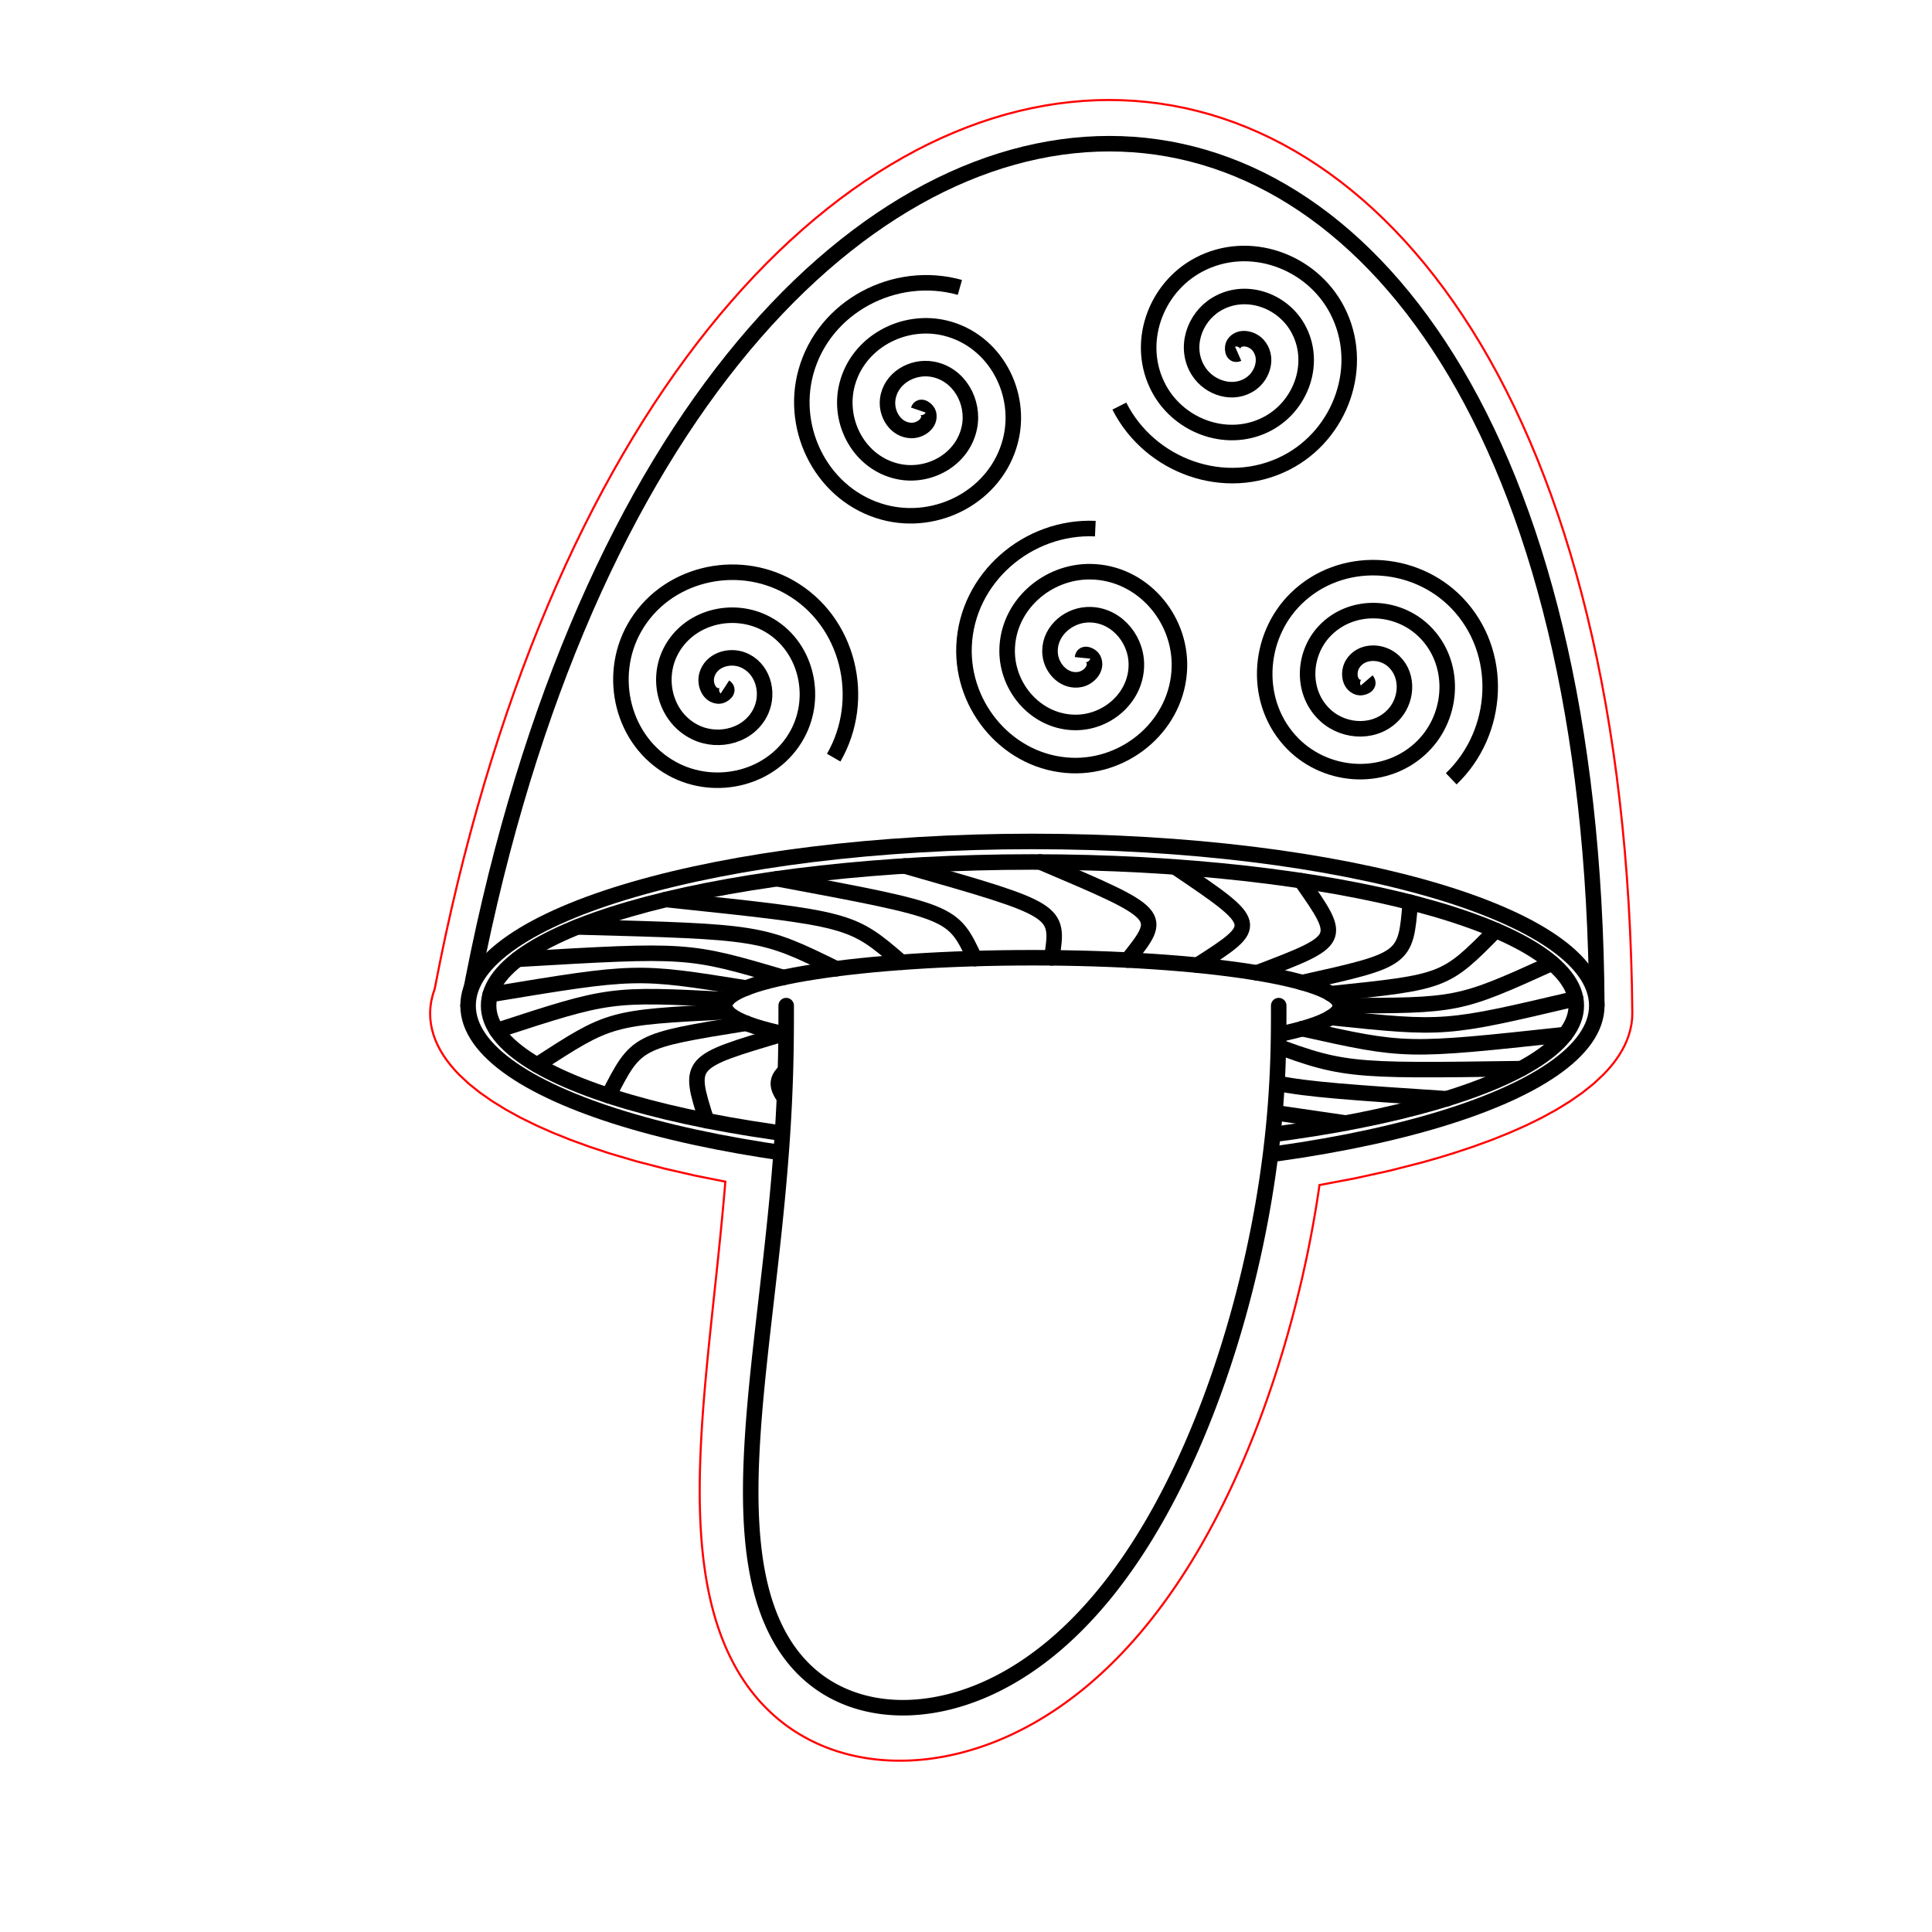 <?xml version="1.0" encoding="UTF-8" standalone="no"?>
<!-- Created with Inkscape (http://www.inkscape.org/) -->

<svg
   width="100.0mm"
   height="100.0mm"
   viewBox="0 0 100.0 100.0"
   version="1.1"
   id="svg828"
   sodipodi:docname="generated.svg"
   inkscape:version="1.1 (c68e22c387, 2021-05-23)"
   xmlns:inkscape="http://www.inkscape.org/namespaces/inkscape"
   xmlns:sodipodi="http://sodipodi.sourceforge.net/DTD/sodipodi-0.dtd"
   xmlns="http://www.w3.org/2000/svg"
   xmlns:svg="http://www.w3.org/2000/svg">
  <sodipodi:namedview
     id="namedview830"
     pagecolor="#ffffff"
     bordercolor="#666666"
     borderopacity="1.0"
     inkscape:pageshadow="2"
     inkscape:pageopacity="0.0"
     inkscape:pagecheckerboard="0"
     inkscape:document-units="mm"
     showgrid="false"
     inkscape:zoom="1.9628562"
     inkscape:cx="-146.97969"
     inkscape:cy="68.267864"
     inkscape:window-width="3840"
     inkscape:window-height="2036"
     inkscape:window-x="4468"
     inkscape:window-y="-12"
     inkscape:window-maximized="1"
     inkscape:current-layer="g1239" />
  <defs
     id="defs825" />
  <g
     inkscape:label="[fixed] BG"
     inkscape:groupmode="layer"
     sodipodi:insensitive="true"
     id="g897">
    <rect
       x="0"
       y="0"
       width="100.0"
       height="100.0"
       style="fill:#FFFFFF;fill-opacity:1;stroke:none"
       id="rect895" />
  </g>
  <g
     inkscape:label="Edge.Cuts"
     inkscape:groupmode="layer"
     id="g899"
     style="display:inline">
    <path
       style="color:#000000;fill:none;stroke:#ff0000;stroke-width:0.108;stroke-linecap:round;stroke-miterlimit:10;-inkscape-stroke:none;paint-order:fill stroke markers"
       d="M 57.416 5.176 L 56.751 5.187 L 56.084 5.222 L 55.416 5.281 L 54.747 5.362 L 54.077 5.467 L 53.407 5.596 L 52.737 5.747 L 52.066 5.922 L 51.396 6.12 L 50.727 6.341 L 50.058 6.586 L 49.39 6.854 L 48.724 7.144 L 48.059 7.458 L 47.396 7.795 L 46.735 8.156 L 46.076 8.539 L 45.42 8.945 L 44.767 9.374 L 44.116 9.827 L 43.469 10.302 L 42.826 10.801 L 42.187 11.322 L 41.551 11.867 L 40.92 12.434 L 40.293 13.024 L 39.672 13.637 L 39.055 14.273 L 38.444 14.932 L 37.838 15.614 L 37.238 16.318 L 36.644 17.046 L 36.072 17.776 L 35.505 18.529 L 34.945 19.303 L 34.392 20.099 L 33.846 20.916 L 33.306 21.756 L 32.774 22.617 L 32.25 23.5 L 31.733 24.404 L 31.224 25.33 L 30.723 26.278 L 30.231 27.248 L 29.747 28.239 L 29.273 29.252 L 28.807 30.287 L 28.351 31.343 L 27.904 32.421 L 27.467 33.521 L 27.04 34.642 L 26.623 35.786 L 26.217 36.95 L 25.821 38.137 L 25.436 39.345 L 25.062 40.574 L 24.7 41.826 L 24.349 43.099 L 24.01 44.393 L 23.683 45.709 L 23.368 47.047 L 23.065 48.407 L 22.776 49.788 L 22.499 51.19 L 22.398 51.499 L 22.324 51.812 L 22.278 52.13 L 22.262 52.451 L 22.273 52.733 L 22.307 53.012 L 22.362 53.288 L 22.438 53.561 L 22.535 53.831 L 22.653 54.096 L 22.79 54.359 L 22.946 54.618 L 23.122 54.873 L 23.316 55.125 L 23.527 55.373 L 23.756 55.617 L 24.265 56.093 L 24.839 56.552 L 25.474 56.996 L 26.171 57.426 L 26.927 57.842 L 27.741 58.243 L 28.611 58.629 L 29.536 59 L 30.513 59.356 L 31.54 59.696 L 32.929 60.106 L 34.397 60.487 L 35.938 60.84 L 37.543 61.163 L 37.535 61.264 L 37.517 61.482 L 37.498 61.702 L 37.479 61.922 L 37.459 62.142 L 37.439 62.363 L 37.419 62.584 L 37.398 62.806 L 37.377 63.028 L 37.356 63.251 L 37.334 63.474 L 37.312 63.697 L 37.29 63.92 L 37.268 64.144 L 37.245 64.368 L 37.222 64.593 L 37.199 64.817 L 37.176 65.041 L 37.153 65.266 L 37.129 65.491 L 37.105 65.716 L 37.082 65.941 L 37.058 66.165 L 37.034 66.39 L 37.01 66.615 L 36.986 66.84 L 36.962 67.064 L 36.938 67.289 L 36.914 67.513 L 36.89 67.737 L 36.866 67.962 L 36.843 68.185 L 36.819 68.409 L 36.796 68.632 L 36.772 68.856 L 36.749 69.078 L 36.726 69.301 L 36.704 69.523 L 36.681 69.745 L 36.659 69.966 L 36.637 70.187 L 36.616 70.407 L 36.594 70.628 L 36.574 70.847 L 36.553 71.066 L 36.533 71.285 L 36.513 71.503 L 36.494 71.721 L 36.475 71.938 L 36.457 72.154 L 36.439 72.37 L 36.422 72.585 L 36.405 72.799 L 36.389 73.013 L 36.374 73.227 L 36.359 73.439 L 36.344 73.651 L 36.331 73.862 L 36.318 74.072 L 36.306 74.282 L 36.294 74.491 L 36.283 74.699 L 36.273 74.906 L 36.264 75.113 L 36.255 75.318 L 36.248 75.523 L 36.241 75.727 L 36.235 75.93 L 36.229 76.132 L 36.225 76.333 L 36.222 76.533 L 36.219 76.733 L 36.218 76.931 L 36.217 77.128 L 36.217 77.325 L 36.218 77.52 L 36.22 77.715 L 36.224 77.908 L 36.228 78.1 L 36.233 78.292 L 36.24 78.482 L 36.248 78.671 L 36.256 78.86 L 36.266 79.047 L 36.277 79.233 L 36.289 79.418 L 36.302 79.601 L 36.316 79.784 L 36.331 79.966 L 36.348 80.146 L 36.366 80.325 L 36.385 80.503 L 36.405 80.68 L 36.427 80.855 L 36.45 81.03 L 36.474 81.203 L 36.498 81.375 L 36.525 81.546 L 36.553 81.716 L 36.582 81.884 L 36.612 82.051 L 36.644 82.216 L 36.677 82.381 L 36.711 82.544 L 36.747 82.706 L 36.784 82.867 L 36.822 83.026 L 36.862 83.184 L 36.903 83.341 L 36.945 83.496 L 36.989 83.65 L 37.034 83.803 L 37.08 83.954 L 37.128 84.104 L 37.177 84.252 L 37.228 84.4 L 37.28 84.545 L 37.333 84.69 L 37.388 84.833 L 37.444 84.974 L 37.502 85.114 L 37.561 85.253 L 37.621 85.39 L 37.683 85.526 L 37.746 85.66 L 37.811 85.793 L 37.877 85.925 L 37.944 86.055 L 38.013 86.183 L 38.083 86.31 L 38.154 86.435 L 38.227 86.559 L 38.301 86.681 L 38.377 86.802 L 38.454 86.921 L 38.532 87.039 L 38.612 87.155 L 38.693 87.27 L 38.776 87.383 L 38.859 87.494 L 38.945 87.604 L 39.031 87.713 L 39.119 87.819 L 39.208 87.924 L 39.298 88.028 L 39.39 88.13 L 39.483 88.23 L 39.577 88.328 L 39.672 88.425 L 39.769 88.52 L 39.867 88.614 L 39.966 88.706 L 40.066 88.797 L 40.168 88.885 L 40.271 88.972 L 40.374 89.058 L 40.48 89.141 L 40.586 89.223 L 40.693 89.304 L 40.801 89.382 L 40.911 89.459 L 41.022 89.534 L 41.133 89.608 L 41.246 89.679 L 41.36 89.749 L 41.475 89.818 L 41.591 89.884 L 41.707 89.949 L 41.825 90.012 L 41.944 90.074 L 42.063 90.133 L 42.184 90.192 L 42.306 90.248 L 42.428 90.302 L 42.551 90.355 L 42.676 90.406 L 42.801 90.456 L 42.926 90.503 L 43.053 90.549 L 43.181 90.593 L 43.309 90.636 L 43.438 90.677 L 43.568 90.715 L 43.698 90.752 L 43.829 90.788 L 43.961 90.822 L 44.093 90.854 L 44.227 90.884 L 44.36 90.913 L 44.495 90.939 L 44.63 90.964 L 44.766 90.988 L 44.902 91.01 L 45.039 91.029 L 45.176 91.047 L 45.314 91.064 L 45.452 91.079 L 45.591 91.091 L 45.731 91.103 L 45.87 91.112 L 46.011 91.12 L 46.151 91.126 L 46.292 91.13 L 46.434 91.132 L 46.576 91.133 L 46.718 91.132 L 46.861 91.13 L 47.004 91.126 L 47.147 91.12 L 47.29 91.112 L 47.434 91.103 L 47.578 91.091 L 47.723 91.079 L 47.867 91.064 L 48.012 91.048 L 48.157 91.03 L 48.302 91.01 L 48.447 90.989 L 48.593 90.965 L 48.739 90.941 L 48.884 90.914 L 49.03 90.886 L 49.176 90.856 L 49.322 90.824 L 49.468 90.791 L 49.615 90.756 L 49.761 90.719 L 49.907 90.68 L 50.053 90.64 L 50.2 90.599 L 50.346 90.555 L 50.492 90.51 L 50.638 90.463 L 50.784 90.414 L 50.93 90.364 L 51.076 90.312 L 51.222 90.259 L 51.368 90.204 L 51.514 90.147 L 51.659 90.088 L 51.804 90.028 L 51.949 89.966 L 52.094 89.902 L 52.239 89.837 L 52.384 89.77 L 52.528 89.701 L 52.672 89.631 L 52.816 89.559 L 52.96 89.485 L 53.103 89.41 L 53.246 89.334 L 53.389 89.255 L 53.532 89.175 L 53.674 89.093 L 53.816 89.01 L 53.957 88.925 L 54.099 88.838 L 54.24 88.75 L 54.38 88.66 L 54.52 88.569 L 54.66 88.475 L 54.8 88.381 L 54.938 88.284 L 55.077 88.187 L 55.215 88.087 L 55.353 87.986 L 55.49 87.883 L 55.627 87.779 L 55.764 87.673 L 55.9 87.566 L 56.035 87.457 L 56.17 87.347 L 56.305 87.234 L 56.439 87.121 L 56.572 87.005 L 56.706 86.889 L 56.838 86.77 L 56.97 86.651 L 57.102 86.529 L 57.233 86.406 L 57.363 86.282 L 57.493 86.156 L 57.623 86.028 L 57.751 85.9 L 57.88 85.769 L 58.007 85.637 L 58.134 85.504 L 58.261 85.369 L 58.387 85.233 L 58.512 85.095 L 58.637 84.956 L 58.761 84.815 L 58.885 84.672 L 59.008 84.529 L 59.13 84.384 L 59.252 84.237 L 59.373 84.09 L 59.493 83.94 L 59.613 83.79 L 59.732 83.637 L 59.851 83.484 L 59.969 83.329 L 60.086 83.173 L 60.203 83.015 L 60.319 82.856 L 60.434 82.696 L 60.549 82.534 L 60.663 82.371 L 60.776 82.207 L 60.889 82.041 L 61.001 81.874 L 61.112 81.706 L 61.223 81.536 L 61.333 81.365 L 61.443 81.193 L 61.551 81.02 L 61.659 80.845 L 61.766 80.669 L 61.873 80.492 L 61.979 80.314 L 62.084 80.135 L 62.189 79.954 L 62.292 79.772 L 62.396 79.589 L 62.498 79.405 L 62.6 79.219 L 62.701 79.033 L 62.801 78.845 L 62.901 78.656 L 63 78.466 L 63.098 78.275 L 63.195 78.083 L 63.292 77.89 L 63.388 77.696 L 63.483 77.501 L 63.578 77.305 L 63.672 77.107 L 63.764 76.909 L 63.857 76.71 L 63.948 76.509 L 64.039 76.308 L 64.129 76.106 L 64.219 75.903 L 64.307 75.699 L 64.395 75.494 L 64.482 75.288 L 64.569 75.081 L 64.654 74.874 L 64.739 74.666 L 64.823 74.456 L 64.906 74.246 L 64.989 74.036 L 65.071 73.824 L 65.152 73.612 L 65.232 73.399 L 65.311 73.185 L 65.39 72.97 L 65.468 72.755 L 65.545 72.539 L 65.621 72.322 L 65.696 72.105 L 65.771 71.887 L 65.845 71.669 L 65.918 71.45 L 65.99 71.23 L 66.061 71.01 L 66.132 70.79 L 66.201 70.569 L 66.27 70.347 L 66.338 70.125 L 66.406 69.902 L 66.472 69.68 L 66.537 69.456 L 66.602 69.233 L 66.666 69.008 L 66.728 68.784 L 66.791 68.559 L 66.852 68.334 L 66.912 68.109 L 66.971 67.884 L 67.03 67.658 L 67.088 67.432 L 67.144 67.206 L 67.2 66.98 L 67.255 66.754 L 67.309 66.527 L 67.362 66.301 L 67.415 66.074 L 67.466 65.848 L 67.516 65.621 L 67.566 65.395 L 67.614 65.168 L 67.662 64.942 L 67.708 64.716 L 67.754 64.49 L 67.799 64.264 L 67.843 64.038 L 67.885 63.812 L 67.927 63.587 L 67.968 63.362 L 68.008 63.138 L 68.047 62.913 L 68.085 62.69 L 68.123 62.466 L 68.159 62.243 L 68.194 62.02 L 68.228 61.798 L 68.261 61.577 L 68.293 61.356 L 68.295 61.339 L 70.159 60.985 L 71.938 60.593 L 73.624 60.163 L 74.43 59.934 L 75.21 59.696 L 76.238 59.356 L 77.215 59 L 78.139 58.629 L 79.009 58.243 L 79.823 57.842 L 80.58 57.426 L 81.276 56.996 L 81.912 56.552 L 82.485 56.093 L 82.994 55.617 L 83.223 55.373 L 83.435 55.125 L 83.629 54.873 L 83.804 54.618 L 83.96 54.359 L 84.098 54.097 L 84.215 53.831 L 84.312 53.561 L 84.388 53.288 L 84.444 53.013 L 84.477 52.733 L 84.488 52.451 L 84.488 52.449 L 84.488 52.448 L 84.467 50.99 L 84.427 49.554 L 84.371 48.142 L 84.297 46.752 L 84.206 45.385 L 84.098 44.04 L 83.973 42.719 L 83.832 41.42 L 83.676 40.144 L 83.503 38.891 L 83.315 37.66 L 83.112 36.453 L 82.893 35.268 L 82.659 34.105 L 82.411 32.966 L 82.149 31.85 L 81.873 30.756 L 81.582 29.685 L 81.278 28.637 L 80.961 27.611 L 80.63 26.609 L 80.287 25.629 L 79.93 24.672 L 79.562 23.738 L 79.181 22.826 L 78.788 21.938 L 78.384 21.072 L 77.968 20.229 L 77.541 19.408 L 77.103 18.611 L 76.654 17.836 L 76.195 17.084 L 75.725 16.355 L 75.245 15.649 L 74.756 14.965 L 74.256 14.305 L 73.748 13.667 L 73.23 13.052 L 72.703 12.46 L 72.168 11.891 L 71.624 11.345 L 71.072 10.822 L 70.512 10.322 L 69.945 9.845 L 69.371 9.391 L 68.789 8.96 L 68.201 8.553 L 67.606 8.168 L 67.005 7.807 L 66.398 7.468 L 65.785 7.153 L 65.166 6.861 L 64.543 6.593 L 63.914 6.347 L 63.281 6.125 L 62.644 5.926 L 62.002 5.751 L 61.356 5.598 L 60.707 5.469 L 60.055 5.364 L 59.399 5.282 L 58.74 5.223 L 58.079 5.188 L 57.416 5.176 L 57.416 5.176"
       id="path1225" />
  </g>
  <g
     inkscape:label="B.Cu"
     inkscape:groupmode="layer"
     id="g901">
    <g
       id="g1239"
       transform="matrix(0.408,0,0,0.408,3.128,33.086)">
      <g
         id="g1276"
         transform="matrix(0.984,0,0,0.984,5.043,2.862)">
        <path
           fill="#ffffff"
           stroke="#000000"
           paint-order="fill stroke markers"
           d="m 47.431,44.33 c 27.252,-148.167 144.727,-148.167 145.521,0"
           fill-opacity="1"
           stroke-opacity="1"
           stroke-linecap="round"
           stroke-miterlimit="10"
           stroke-width="5"
           stroke-dasharray="none"
           id="path16"
           style="stroke-width:2" />
        <path
           fill="#ffffff"
           stroke="#000000"
           paint-order="fill stroke markers"
           d="m 47.431,44.33 c 0,-11.69 32.576,-21.167 72.76,-21.167 40.184,0 72.76,9.477 72.76,21.167 0,11.69 -32.576,21.167 -72.76,21.167 -40.184,0 -72.76,-9.477 -72.76,-21.167"
           fill-opacity="1"
           stroke-opacity="1"
           stroke-linecap="round"
           stroke-miterlimit="10"
           stroke-width="5"
           stroke-dasharray="none"
           id="path18"
           style="stroke-width:2" />
        <path
           fill="#ffffff"
           stroke="#000000"
           paint-order="fill stroke markers"
           d="m 50.077,44.33 c 0,-10.229 31.391,-18.521 70.115,-18.521 38.723,0 70.115,8.292 70.115,18.521 0,10.229 -31.391,18.521 -70.115,18.521 -38.723,0 -70.115,-8.292 -70.115,-18.521"
           fill-opacity="1"
           stroke-opacity="1"
           stroke-linecap="round"
           stroke-miterlimit="10"
           stroke-width="5"
           stroke-dasharray="none"
           id="path20"
           style="stroke-width:2" />
        <path
           fill="#ffffff"
           stroke="#000000"
           paint-order="fill stroke markers"
           d="m 80.504,44.33 c 0,-3.41 17.769,-6.174 39.687,-6.174 21.919,0 39.688,2.764 39.688,6.174 0,3.41 -17.769,6.174 -39.688,6.174 -21.919,0 -39.687,-2.764 -39.687,-6.174"
           fill-opacity="1"
           stroke-opacity="1"
           stroke-linecap="round"
           stroke-miterlimit="10"
           stroke-width="5"
           stroke-dasharray="none"
           id="path22"
           style="stroke-width:2" />
        <path
           fill="none"
           stroke="#000000"
           paint-order="fill stroke markers"
           d="m 187.175,38.857 c -12.082,5.473 -12.082,5.473 -27.296,5.473"
           stroke-opacity="1"
           stroke-linecap="round"
           stroke-miterlimit="10"
           stroke-width="5"
           stroke-dasharray="none"
           id="path24"
           style="stroke-width:2" />
        <path
           fill="none"
           stroke="#000000"
           paint-order="fill stroke markers"
           d="m 190.223,43.429 c -16.855,3.972 -16.855,3.972 -31.591,2.436"
           stroke-opacity="1"
           stroke-linecap="round"
           stroke-miterlimit="10"
           stroke-width="5"
           stroke-dasharray="none"
           id="path26"
           style="stroke-width:2" />
        <path
           fill="none"
           stroke="#000000"
           paint-order="fill stroke markers"
           d="m 188.871,48.058 c -20.57,2.221 -20.57,2.221 -33.901,-0.754"
           stroke-opacity="1"
           stroke-linecap="round"
           stroke-miterlimit="10"
           stroke-width="5"
           stroke-dasharray="none"
           id="path28"
           style="stroke-width:2" />
        <path
           fill="none"
           stroke="#000000"
           paint-order="fill stroke markers"
           d="m 183.204,52.453 c -22.991,0.33 -22.991,0.33 -34.082,-3.896"
           stroke-opacity="1"
           stroke-linecap="round"
           stroke-miterlimit="10"
           stroke-width="5"
           stroke-dasharray="none"
           id="path30"
           style="stroke-width:2" />
        <path
           fill="none"
           stroke="#000000"
           paint-order="fill stroke markers"
           d="M 173.578,56.337 C 149.609,54.755 149.609,54.755 141.457,49.543"
           stroke-opacity="1"
           stroke-linecap="round"
           stroke-miterlimit="10"
           stroke-width="5"
           stroke-dasharray="none"
           id="path32"
           style="stroke-width:2" />
        <path
           fill="none"
           stroke="#000000"
           paint-order="fill stroke markers"
           d="M 160.597,59.467 C 137.157,56.073 137.157,56.073 132.456,50.202"
           stroke-opacity="1"
           stroke-linecap="round"
           stroke-miterlimit="10"
           stroke-width="5"
           stroke-dasharray="none"
           id="path34"
           style="stroke-width:2" />
        <path
           fill="none"
           stroke="#000000"
           paint-order="fill stroke markers"
           d="M 145.077,61.645 C 123.639,56.653 123.639,56.653 122.684,50.492"
           stroke-opacity="1"
           stroke-linecap="round"
           stroke-miterlimit="10"
           stroke-width="5"
           stroke-dasharray="none"
           id="path36"
           style="stroke-width:2" />
        <path
           fill="none"
           stroke="#000000"
           paint-order="fill stroke markers"
           d="M 127.993,62.736 C 109.904,56.459 109.904,56.459 112.755,50.395"
           stroke-opacity="1"
           stroke-linecap="round"
           stroke-miterlimit="10"
           stroke-width="5"
           stroke-dasharray="none"
           id="path38"
           style="stroke-width:2" />
        <path
           fill="none"
           stroke="#000000"
           paint-order="fill stroke markers"
           d="M 110.42,62.67 C 96.816,55.502 96.816,55.502 103.293,49.916"
           stroke-opacity="1"
           stroke-linecap="round"
           stroke-miterlimit="10"
           stroke-width="5"
           stroke-dasharray="none"
           id="path40"
           style="stroke-width:2" />
        <path
           fill="none"
           stroke="#000000"
           paint-order="fill stroke markers"
           d="M 93.46,61.452 C 85.196,53.844 85.196,53.844 94.894,49.087"
           stroke-opacity="1"
           stroke-linecap="round"
           stroke-miterlimit="10"
           stroke-width="5"
           stroke-dasharray="none"
           id="path42"
           style="stroke-width:2" />
        <path
           fill="none"
           stroke="#000000"
           paint-order="fill stroke markers"
           d="M 78.18,59.158 C 75.776,51.588 75.776,51.588 88.084,47.959"
           stroke-opacity="1"
           stroke-linecap="round"
           stroke-miterlimit="10"
           stroke-width="5"
           stroke-dasharray="none"
           id="path44"
           style="stroke-width:2" />
        <path
           fill="none"
           stroke="#000000"
           paint-order="fill stroke markers"
           d="M 65.54,55.933 C 69.146,48.876 69.146,48.876 83.291,46.603"
           stroke-opacity="1"
           stroke-linecap="round"
           stroke-miterlimit="10"
           stroke-width="5"
           stroke-dasharray="none"
           id="path46"
           style="stroke-width:2" />
        <path
           fill="none"
           stroke="#000000"
           paint-order="fill stroke markers"
           d="m 56.334,51.978 c 9.39,-6.1 9.39,-6.1 24.483,-6.874"
           stroke-opacity="1"
           stroke-linecap="round"
           stroke-miterlimit="10"
           stroke-width="5"
           stroke-dasharray="none"
           id="path48"
           style="stroke-width:2" />
        <path
           fill="none"
           stroke="#000000"
           paint-order="fill stroke markers"
           d="M 51.14,47.543 C 65.723,42.783 65.723,42.783 80.817,43.556"
           stroke-opacity="1"
           stroke-linecap="round"
           stroke-miterlimit="10"
           stroke-width="5"
           stroke-dasharray="none"
           id="path50"
           style="stroke-width:2" />
        <path
           fill="none"
           stroke="#000000"
           paint-order="fill stroke markers"
           d="M 50.285,42.906 C 69.146,39.785 69.146,39.785 83.291,42.058"
           stroke-opacity="1"
           stroke-linecap="round"
           stroke-miterlimit="10"
           stroke-width="5"
           stroke-dasharray="none"
           id="path52"
           style="stroke-width:2" />
        <path
           fill="none"
           stroke="#000000"
           paint-order="fill stroke markers"
           d="M 53.822,38.358 C 75.776,37.073 75.776,37.073 88.084,40.701"
           stroke-opacity="1"
           stroke-linecap="round"
           stroke-miterlimit="10"
           stroke-width="5"
           stroke-dasharray="none"
           id="path54"
           style="stroke-width:2" />
        <path
           fill="none"
           stroke="#000000"
           paint-order="fill stroke markers"
           d="m 61.53,34.186 c 23.667,0.631 23.667,0.631 33.364,5.388"
           stroke-opacity="1"
           stroke-linecap="round"
           stroke-miterlimit="10"
           stroke-width="5"
           stroke-dasharray="none"
           id="path56"
           style="stroke-width:2" />
        <path
           fill="none"
           stroke="#000000"
           paint-order="fill stroke markers"
           d="m 72.923,30.651 c 23.893,2.507 23.893,2.507 30.37,8.093"
           stroke-opacity="1"
           stroke-linecap="round"
           stroke-miterlimit="10"
           stroke-width="5"
           stroke-dasharray="none"
           id="path58"
           style="stroke-width:2" />
        <path
           fill="none"
           stroke="#000000"
           paint-order="fill stroke markers"
           d="m 87.287,27.976 c 22.617,4.226 22.617,4.226 25.468,10.29"
           stroke-opacity="1"
           stroke-linecap="round"
           stroke-miterlimit="10"
           stroke-width="5"
           stroke-dasharray="none"
           id="path60"
           style="stroke-width:2" />
        <path
           fill="none"
           stroke="#000000"
           paint-order="fill stroke markers"
           d="m 103.718,26.328 c 19.921,5.68 19.921,5.68 18.965,11.841"
           stroke-opacity="1"
           stroke-linecap="round"
           stroke-miterlimit="10"
           stroke-width="5"
           stroke-dasharray="none"
           id="path62"
           style="stroke-width:2" />
        <path
           fill="none"
           stroke="#000000"
           paint-order="fill stroke markers"
           d="m 121.184,25.811 c 15.973,6.776 15.973,6.776 11.271,12.648"
           stroke-opacity="1"
           stroke-linecap="round"
           stroke-miterlimit="10"
           stroke-width="5"
           stroke-dasharray="none"
           id="path64"
           style="stroke-width:2" />
        <path
           fill="none"
           stroke="#000000"
           paint-order="fill stroke markers"
           d="m 138.588,26.458 c 11.021,7.447 11.021,7.447 2.869,12.659"
           stroke-opacity="1"
           stroke-linecap="round"
           stroke-miterlimit="10"
           stroke-width="5"
           stroke-dasharray="none"
           id="path66"
           style="stroke-width:2" />
        <path
           fill="none"
           stroke="#000000"
           paint-order="fill stroke markers"
           d="m 154.836,28.228 c 5.377,7.65 5.377,7.65 -5.714,11.876"
           stroke-opacity="1"
           stroke-linecap="round"
           stroke-miterlimit="10"
           stroke-width="5"
           stroke-dasharray="none"
           id="path68"
           style="stroke-width:2" />
        <path
           fill="none"
           stroke="#000000"
           paint-order="fill stroke markers"
           d="m 168.907,31.01 c -0.605,7.372 -0.605,7.372 -13.937,10.346"
           stroke-opacity="1"
           stroke-linecap="round"
           stroke-miterlimit="10"
           stroke-width="5"
           stroke-dasharray="none"
           id="path70"
           style="stroke-width:2" />
        <path
           fill="none"
           stroke="#000000"
           paint-order="fill stroke markers"
           d="m 179.917,34.629 c -6.549,6.631 -6.549,6.631 -21.285,8.166"
           stroke-opacity="1"
           stroke-linecap="round"
           stroke-miterlimit="10"
           stroke-width="5"
           stroke-dasharray="none"
           id="path72"
           style="stroke-width:2" />
        <path
           fill="#ffffff"
           stroke="#000000"
           paint-order="fill stroke markers"
           d="m 88.442,44.33 v 0 l -1.5e-5,0.373 -1.04e-4,0.38 -2.64e-4,0.385 -5.29e-4,0.391 -7.94e-4,0.397 -0.001,0.403 -0.002,0.408 -0.002,0.413 -0.003,0.418 -0.004,0.424 -0.004,0.428 -0.005,0.433 -0.006,0.438 -0.007,0.443 -0.008,0.447 -0.009,0.451 -0.01,0.456 -0.011,0.46 -0.012,0.464 -0.013,0.468 -0.014,0.472 -0.015,0.475 -0.017,0.479 -0.018,0.482 -0.019,0.486 -0.02,0.489 -0.021,0.492 -0.023,0.495 -0.024,0.498 -0.025,0.501 -0.027,0.504 -0.028,0.506 -0.029,0.509 -0.03,0.511 -0.032,0.514 -0.033,0.516 -0.034,0.518 -0.035,0.52 -0.037,0.522 -0.038,0.524 -0.039,0.526 -0.04,0.528 -0.041,0.529 -0.043,0.531 -0.044,0.532 -0.045,0.534 -0.046,0.535 -0.047,0.536 -0.048,0.537 -0.049,0.538 -0.05,0.539 -0.051,0.54 -0.052,0.541 -0.053,0.541 -0.054,0.542 -0.054,0.543 -0.055,0.543 -0.056,0.543 -0.057,0.544 -0.057,0.544 -0.058,0.544 -0.058,0.544 -0.059,0.544 -0.06,0.544 -0.06,0.544 -0.06,0.544 -0.061,0.544 -0.061,0.543 -0.061,0.543 -0.062,0.543 -0.062,0.542 -0.062,0.541 -0.062,0.541 -0.062,0.54 -0.062,0.539 -0.062,0.539 -0.062,0.538 -0.062,0.537 -0.062,0.536 -0.061,0.535 -0.061,0.534 -0.061,0.532 -0.06,0.531 -0.06,0.53 -0.059,0.529 -0.059,0.527 -0.058,0.526 -0.058,0.524 -0.057,0.523 -0.056,0.521 -0.056,0.52 -0.055,0.518 -0.054,0.516 -0.053,0.514 -0.052,0.513 -0.051,0.511 -0.05,0.509 -0.049,0.507 -0.048,0.505 -0.047,0.503 -0.045,0.501 -0.044,0.499 -0.043,0.496 -0.041,0.494 -0.04,0.492 -0.038,0.49 -0.037,0.488 -0.035,0.485 -0.034,0.483 -0.032,0.48 -0.031,0.478 -0.029,0.475 -0.027,0.473 -0.025,0.47 -0.023,0.468 -0.022,0.465 -0.02,0.463 -0.018,0.46 -0.016,0.457 -0.014,0.455 -0.012,0.452 -0.01,0.449 -0.007,0.446 -0.005,0.443 -0.003,0.441 -0.001,0.438 0.001,0.435 0.004,0.432 0.006,0.429 0.008,0.426 0.011,0.423 0.013,0.42 0.015,0.417 0.018,0.414 0.02,0.411 0.023,0.408 0.025,0.404 0.028,0.401 0.03,0.398 0.033,0.395 0.036,0.392 0.038,0.389 0.041,0.385 0.043,0.382 0.046,0.379 0.049,0.376 0.051,0.372 0.054,0.369 0.057,0.366 0.06,0.362 0.062,0.359 0.065,0.356 0.068,0.352 0.071,0.349 0.074,0.345 0.076,0.342 0.079,0.339 0.082,0.335 0.085,0.332 0.088,0.328 0.09,0.325 0.093,0.321 0.096,0.318 0.099,0.314 0.102,0.311 0.105,0.307 0.108,0.304 0.11,0.3 0.113,0.297 0.116,0.293 0.119,0.29 0.122,0.286 0.125,0.283 0.127,0.279 0.13,0.276 0.133,0.272 0.136,0.268 0.139,0.265 0.141,0.261 0.144,0.258 0.147,0.254 0.15,0.25 0.152,0.247 0.155,0.243 0.158,0.24 0.161,0.236 0.163,0.232 0.166,0.229 0.169,0.225 0.171,0.221 0.174,0.218 0.176,0.214 0.179,0.211 0.182,0.207 0.184,0.203 0.187,0.2 0.189,0.196 0.192,0.192 0.194,0.189 0.197,0.185 0.199,0.181 0.201,0.178 0.204,0.174 0.206,0.17 0.209,0.167 0.211,0.163 0.213,0.159 0.215,0.156 0.218,0.152 0.22,0.148 0.222,0.145 0.224,0.141 0.226,0.137 0.228,0.134 0.231,0.13 0.233,0.126 0.235,0.123 0.237,0.119 0.239,0.115 0.24,0.112 0.242,0.108 0.244,0.104 0.246,0.101 0.248,0.097 0.25,0.093 0.251,0.09 0.253,0.086 0.255,0.083 0.257,0.079 0.258,0.075 0.26,0.071 0.261,0.068 0.263,0.064 0.264,0.06 0.266,0.057 0.267,0.053 0.269,0.05 0.27,0.046 0.271,0.042 0.273,0.038 0.274,0.035 0.275,0.031 0.277,0.028 0.278,0.024 0.279,0.02 0.28,0.017 0.281,0.013 0.282,0.009 0.283,0.006 0.284,0.002 0.285,-0.002 0.286,-0.006 0.287,-0.009 0.288,-0.013 0.289,-0.017 0.289,-0.02 0.29,-0.024 0.291,-0.028 0.292,-0.031 0.292,-0.035 0.293,-0.038 0.294,-0.042 0.294,-0.046 0.295,-0.05 0.295,-0.053 0.296,-0.057 0.296,-0.06 0.297,-0.064 0.297,-0.068 0.297,-0.071 0.298,-0.075 0.298,-0.079 0.298,-0.083 0.299,-0.086 0.299,-0.09 0.299,-0.093 0.299,-0.097 0.299,-0.101 0.299,-0.104 0.299,-0.108 0.3,-0.112 0.3,-0.115 0.3,-0.119 0.3,-0.123 0.3,-0.126 0.299,-0.13 0.299,-0.134 0.299,-0.137 0.299,-0.141 0.299,-0.145 0.299,-0.148 0.298,-0.152 0.298,-0.156 0.298,-0.159 0.298,-0.163 0.297,-0.167 0.297,-0.17 0.297,-0.174 0.296,-0.178 0.296,-0.181 0.295,-0.185 0.295,-0.189 0.295,-0.192 0.294,-0.196 0.294,-0.2 0.293,-0.203 0.293,-0.207 0.292,-0.211 0.291,-0.214 0.291,-0.218 0.29,-0.221 0.29,-0.225 0.289,-0.229 0.288,-0.232 0.288,-0.236 0.287,-0.24 0.286,-0.243 0.285,-0.247 0.285,-0.25 0.284,-0.254 0.283,-0.258 0.282,-0.261 0.281,-0.265 0.281,-0.268 0.28,-0.272 0.279,-0.276 0.278,-0.279 0.277,-0.283 0.276,-0.286 0.275,-0.29 0.274,-0.293 0.274,-0.297 0.273,-0.3 0.272,-0.304 0.271,-0.307 0.27,-0.311 0.269,-0.314 0.268,-0.318 0.267,-0.321 0.266,-0.325 0.265,-0.328 0.264,-0.332 0.262,-0.335 0.261,-0.339 0.26,-0.342 0.259,-0.345 0.258,-0.349 0.257,-0.352 0.256,-0.356 0.255,-0.359 0.254,-0.362 0.253,-0.366 0.251,-0.369 0.25,-0.372 0.249,-0.376 0.248,-0.379 0.247,-0.382 0.245,-0.385 0.244,-0.389 0.243,-0.392 0.242,-0.395 0.241,-0.398 0.239,-0.401 0.238,-0.404 0.237,-0.408 0.236,-0.411 0.234,-0.414 0.233,-0.417 0.232,-0.42 0.23,-0.423 0.229,-0.426 0.228,-0.429 0.226,-0.432 0.225,-0.435 0.224,-0.438 0.222,-0.441 0.221,-0.443 0.22,-0.446 0.218,-0.449 0.217,-0.452 0.215,-0.455 0.214,-0.457 0.213,-0.46 0.211,-0.463 0.21,-0.465 0.208,-0.468 0.207,-0.47 0.205,-0.473 0.204,-0.475 0.202,-0.478 0.201,-0.48 0.199,-0.483 0.198,-0.485 0.196,-0.488 0.195,-0.49 0.193,-0.492 0.191,-0.494 0.19,-0.496 0.188,-0.499 0.186,-0.501 0.185,-0.503 0.183,-0.505 0.182,-0.507 0.18,-0.509 0.178,-0.511 0.176,-0.513 0.175,-0.514 0.173,-0.516 0.171,-0.518 0.17,-0.52 0.168,-0.521 0.166,-0.523 0.164,-0.524 0.162,-0.526 0.16,-0.527 0.159,-0.529 0.157,-0.53 0.155,-0.531 0.153,-0.532 0.151,-0.534 0.149,-0.535 0.147,-0.536 0.145,-0.537 0.143,-0.538 0.141,-0.539 0.139,-0.539 0.137,-0.54 0.135,-0.541 0.133,-0.541 0.131,-0.542 0.129,-0.543 0.127,-0.543 0.125,-0.543 0.123,-0.544 0.121,-0.544 0.118,-0.544 0.116,-0.544 0.114,-0.544 0.112,-0.544 0.11,-0.544 0.108,-0.544 0.105,-0.544 0.103,-0.543 0.101,-0.543 0.099,-0.543 0.096,-0.542 0.094,-0.541 0.092,-0.541 0.089,-0.54 0.087,-0.539 0.085,-0.538 0.083,-0.537 0.08,-0.536 0.078,-0.535 0.076,-0.534 0.073,-0.532 0.071,-0.531 0.069,-0.529 0.067,-0.528 0.064,-0.526 0.062,-0.524 0.06,-0.522 0.057,-0.52 0.055,-0.518 0.053,-0.516 0.051,-0.514 0.048,-0.511 0.046,-0.509 0.044,-0.506 0.042,-0.504 0.04,-0.501 0.037,-0.498 0.035,-0.495 0.033,-0.492 0.031,-0.489 0.029,-0.486 0.027,-0.482 0.025,-0.479 0.024,-0.475 0.022,-0.472 0.02,-0.468 0.018,-0.464 0.016,-0.46 0.015,-0.456 0.013,-0.451 0.012,-0.447 0.01,-0.443 0.009,-0.438 0.008,-0.433 0.007,-0.428 0.005,-0.424 0.004,-0.418 0.003,-0.413 0.003,-0.408 0.002,-0.403 0.001,-0.397 8e-4,-0.391 5.3e-4,-0.385 1.5e-4,-0.38 2.4e-4,-0.373"
           fill-opacity="1"
           stroke-opacity="1"
           stroke-linecap="round"
           stroke-miterlimit="10"
           stroke-width="5"
           stroke-dasharray="none"
           id="path74"
           style="stroke-width:2" />
        <path
           sodipodi:type="spiral"
           style="fill:none;fill-rule:evenodd;stroke:#000000;stroke-width:7.559"
           id="path1258"
           sodipodi:cx="514.76251"
           sodipodi:cy="297.81772"
           sodipodi:expansion="1"
           sodipodi:revolution="3"
           sodipodi:radius="63.165852"
           sodipodi:argument="-21.20575"
           sodipodi:t0="0"
           transform="matrix(0.168,0.205,-0.205,0.168,101.218,-156.067)"
           d="m 514.763,297.818 c -2.239,-2.239 1.914,-4.124 3.722,-3.722 4.9,1.088 5.688,7.365 3.722,11.166 -3.516,6.8 -12.648,7.597 -18.61,3.722 -8.75,-5.687 -9.563,-18.003 -3.722,-26.055 7.785,-10.732 23.383,-11.553 33.499,-3.722 12.729,9.854 13.555,28.776 3.722,40.943 -11.909,14.736 -34.175,15.564 -48.387,3.722 -16.748,-13.956 -17.578,-39.579 -3.722,-55.831 15.998,-18.764 44.986,-19.595 63.275,-3.722 20.782,18.036 21.615,50.394 3.722,70.72 -20.073,22.802 -55.804,23.635 -78.164,3.722 -24.824,-22.108 -25.657,-61.215 -3.722,-85.608" />
        <path
           sodipodi:type="spiral"
           style="fill:none;fill-rule:evenodd;stroke:#000000;stroke-width:7.559"
           id="path1258-3"
           sodipodi:cx="514.76251"
           sodipodi:cy="297.81772"
           sodipodi:expansion="1"
           sodipodi:revolution="3"
           sodipodi:radius="63.165852"
           sodipodi:argument="-21.20575"
           sodipodi:t0="0"
           transform="matrix(-0.259,0.055,-0.055,-0.259,230.248,52.072)"
           d="m 514.763,297.818 c -2.239,-2.239 1.914,-4.124 3.722,-3.722 4.9,1.088 5.688,7.365 3.722,11.166 -3.516,6.8 -12.648,7.597 -18.61,3.722 -8.75,-5.687 -9.563,-18.003 -3.722,-26.055 7.785,-10.732 23.383,-11.553 33.499,-3.722 12.729,9.854 13.555,28.776 3.722,40.943 -11.909,14.736 -34.175,15.564 -48.387,3.722 -16.748,-13.956 -17.578,-39.579 -3.722,-55.831 15.998,-18.764 44.986,-19.595 63.275,-3.722 20.782,18.036 21.615,50.394 3.722,70.72 -20.073,22.802 -55.804,23.635 -78.164,3.722 -24.824,-22.108 -25.657,-61.215 -3.722,-85.608" />
        <path
           sodipodi:type="spiral"
           style="fill:none;fill-rule:evenodd;stroke:#000000;stroke-width:7.559"
           id="path1258-6"
           sodipodi:cx="514.76251"
           sodipodi:cy="297.81772"
           sodipodi:expansion="1"
           sodipodi:revolution="3"
           sodipodi:radius="63.165852"
           sodipodi:argument="-21.20575"
           sodipodi:t0="0"
           transform="matrix(-0.264,-0.02,0.02,-0.264,293.227,91.32)"
           d="m 514.763,297.818 c -2.239,-2.239 1.914,-4.124 3.722,-3.722 4.9,1.088 5.688,7.365 3.722,11.166 -3.516,6.8 -12.648,7.597 -18.61,3.722 -8.75,-5.687 -9.563,-18.003 -3.722,-26.055 7.785,-10.732 23.383,-11.553 33.499,-3.722 12.729,9.854 13.555,28.776 3.722,40.943 -11.909,14.736 -34.175,15.564 -48.387,3.722 -16.748,-13.956 -17.578,-39.579 -3.722,-55.831 15.998,-18.764 44.986,-19.595 63.275,-3.722 20.782,18.036 21.615,50.394 3.722,70.72 -20.073,22.802 -55.804,23.635 -78.164,3.722 -24.824,-22.108 -25.657,-61.215 -3.722,-85.608" />
        <path
           sodipodi:type="spiral"
           style="fill:none;fill-rule:evenodd;stroke:#000000;stroke-width:7.559"
           id="path1258-2"
           sodipodi:cx="514.76251"
           sodipodi:cy="297.81772"
           sodipodi:expansion="1"
           sodipodi:revolution="3"
           sodipodi:radius="63.165852"
           sodipodi:argument="-21.20575"
           sodipodi:t0="0"
           transform="matrix(0.096,-0.247,0.247,0.096,23.737,58.847)"
           d="m 514.763,297.818 c -2.239,-2.239 1.914,-4.124 3.722,-3.722 4.9,1.088 5.688,7.365 3.722,11.166 -3.516,6.8 -12.648,7.597 -18.61,3.722 -8.75,-5.687 -9.563,-18.003 -3.722,-26.055 7.785,-10.732 23.383,-11.553 33.499,-3.722 12.729,9.854 13.555,28.776 3.722,40.943 -11.909,14.736 -34.175,15.564 -48.387,3.722 -16.748,-13.956 -17.578,-39.579 -3.722,-55.831 15.998,-18.764 44.986,-19.595 63.275,-3.722 20.782,18.036 21.615,50.394 3.722,70.72 -20.073,22.802 -55.804,23.635 -78.164,3.722 -24.824,-22.108 -25.657,-61.215 -3.722,-85.608" />
        <path
           sodipodi:type="spiral"
           style="fill:none;fill-rule:evenodd;stroke:#000000;stroke-width:7.559"
           id="path1258-8"
           sodipodi:cx="514.76251"
           sodipodi:cy="297.81772"
           sodipodi:expansion="1"
           sodipodi:revolution="3"
           sodipodi:radius="63.165852"
           sodipodi:argument="-21.20575"
           sodipodi:t0="0"
           transform="matrix(0.117,0.237,-0.237,0.117,115.834,-189.299)"
           d="m 514.763,297.818 c -2.239,-2.239 1.914,-4.124 3.722,-3.722 4.9,1.088 5.688,7.365 3.722,11.166 -3.516,6.8 -12.648,7.597 -18.61,3.722 -8.75,-5.687 -9.563,-18.003 -3.722,-26.055 7.785,-10.732 23.383,-11.553 33.499,-3.722 12.729,9.854 13.555,28.776 3.722,40.943 -11.909,14.736 -34.175,15.564 -48.387,3.722 -16.748,-13.956 -17.578,-39.579 -3.722,-55.831 15.998,-18.764 44.986,-19.595 63.275,-3.722 20.782,18.036 21.615,50.394 3.722,70.72 -20.073,22.802 -55.804,23.635 -78.164,3.722 -24.824,-22.108 -25.657,-61.215 -3.722,-85.608" />
      </g>
    </g>
  </g>
</svg>
